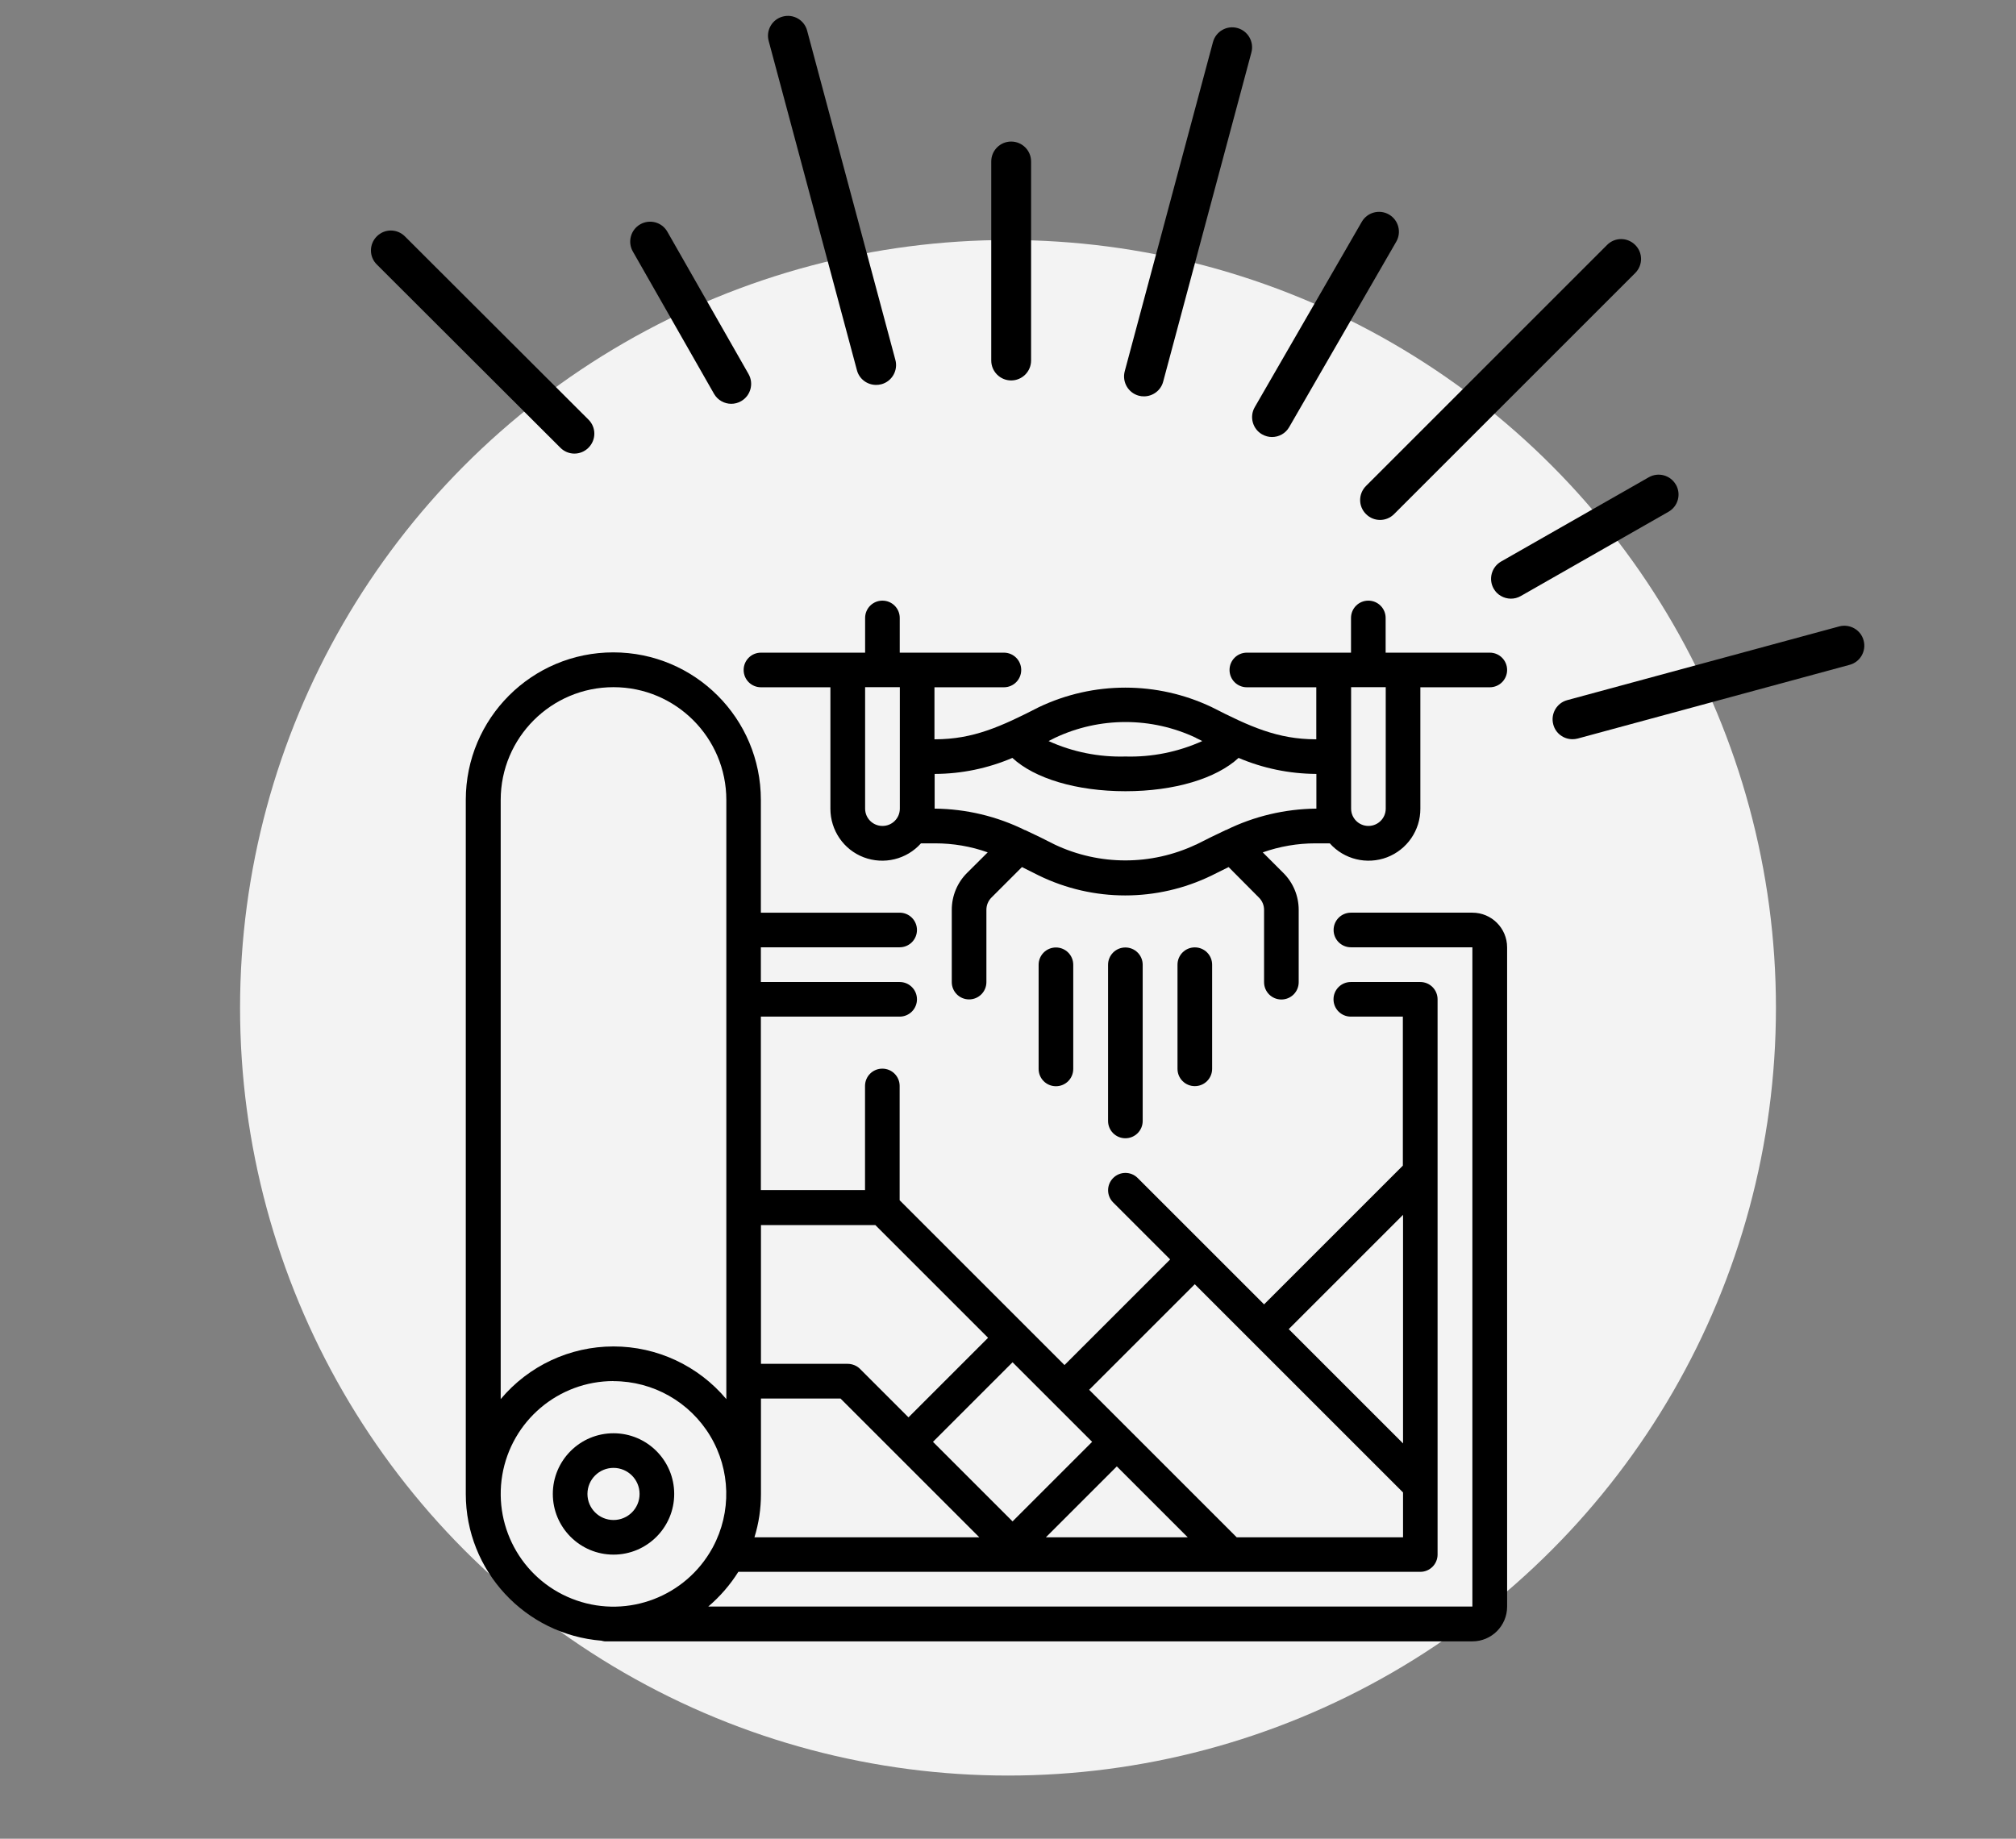 <?xml version="1.0" encoding="UTF-8"?>
<svg xmlns="http://www.w3.org/2000/svg" version="1.1" viewBox="0 0 216.58 197.58">
  <rect x="0" y="0" width="216.58" height="197.58" fill="#808080" stroke="none"/>
  <defs>
    <style>
      .cls-1 {
        fill: #f3f3f3;
      }
    </style>
  </defs>
  <!-- Generator: Adobe Illustrator 28.7.1, SVG Export Plug-In . SVG Version: 1.2.0 Build 142)  -->
  <g>
    <g id="Capa_1">
      <circle class="cls-1" cx="108.29" cy="108.29" r="82.5"/>
      <g>
        <path d="M108.63,15.21c-1.18,0-2.14.96-2.14,2.14v21.39c0,1.18.96,2.14,2.14,2.14s2.14-.96,2.14-2.14v-21.39c0-1.18-.96-2.14-2.14-2.14Z"/>
        <path d="M132.93,3.01c-1.14-.31-2.31.37-2.62,1.51l-9.48,35.38c-.3,1.14.37,2.31,1.51,2.62.19.05.37.07.56.07.94,0,1.81-.63,2.06-1.58l9.48-35.38c.3-1.14-.37-2.31-1.51-2.62Z"/>
        <path d="M149.22,23.05c-1.02-.59-2.33-.24-2.92.78l-11.5,19.92c-.59,1.02-.24,2.33.78,2.92.34.19.7.29,1.07.29.74,0,1.46-.38,1.85-1.07l11.5-19.92c.59-1.02.24-2.33-.78-2.92Z"/>
        <path d="M175.67,26.32c-.84-.84-2.19-.84-3.02,0l-25.9,25.9c-.84.84-.84,2.19,0,3.02.42.42.96.63,1.51.63s1.09-.21,1.51-.63l25.9-25.9c.84-.84.84-2.19,0-3.02Z"/>
        <path d="M197.59,67.31l-29.21,7.92c-1.14.3-1.82,1.48-1.51,2.62.25.96,1.12,1.58,2.06,1.58.18,0,.37-.02.56-.07l29.21-7.92c1.14-.3,1.82-1.48,1.51-2.62-.3-1.14-1.48-1.81-2.62-1.51Z"/>
        <path d="M43.5,25.4c-.84-.84-2.19-.84-3.02,0-.84.84-.84,2.19,0,3.02l19.72,19.69c.42.42.96.63,1.51.63s1.09-.21,1.51-.63c.84-.84.84-2.19,0-3.02l-19.72-19.69Z"/>
        <path d="M71.69,24.89c-.59-1.03-1.9-1.37-2.92-.78-1.02.59-1.37,1.9-.78,2.92l8.72,15.29c.4.69,1.12,1.07,1.85,1.07.36,0,.73-.09,1.07-.29,1.02-.59,1.37-1.9.78-2.92l-8.72-15.29Z"/>
        <path d="M86.71,3.29c-.3-1.14-1.48-1.82-2.62-1.51-1.14.3-1.82,1.48-1.51,2.62l9.48,35.38c.25.96,1.12,1.58,2.06,1.58.18,0,.37-.02.56-.07,1.14-.3,1.82-1.48,1.51-2.62L86.71,3.29Z"/>
        <path d="M180.04,52.08c-.59-1.03-1.9-1.38-2.92-.79l-15.86,9.05c-1.02.59-1.38,1.89-.79,2.92.19.34.46.6.78.78.64.37,1.45.4,2.14,0l15.86-9.05c1.03-.59,1.38-1.89.79-2.92Z"/>
      </g>
      <g id="Page-1">
        <g id="_x30_33---Drone-Map">
          <path id="Shape" d="M64.66,176.31c.1.03.21.05.31.06h93.21c2.06,0,3.73-1.67,3.73-3.73v-70.84c0-2.06-1.67-3.73-3.73-3.73h-13.05c-1.03,0-1.86.83-1.86,1.86s.83,1.86,1.86,1.86h13.05v70.84h-82.09c1.26-1.07,2.35-2.33,3.23-3.73h73.26c1.03,0,1.86-.83,1.86-1.86v-59.66c0-1.03-.83-1.86-1.86-1.86h-7.46c-1.03,0-1.86.83-1.86,1.86s.83,1.86,1.86,1.86h5.59v16.01l-14.91,14.91-13.6-13.6c-.73-.71-1.89-.7-2.61.02s-.73,1.88-.02,2.61l6.14,6.14-11.35,11.35-17.71-17.71v-12.28c0-1.03-.83-1.86-1.86-1.86s-1.86.83-1.86,1.86v11.19h-11.19v-18.64h14.91c1.03,0,1.86-.83,1.86-1.86s-.83-1.86-1.86-1.86h-14.91v-3.73h14.91c1.03,0,1.86-.83,1.86-1.86s-.83-1.86-1.86-1.86h-14.91v-12.12c0-8.75-7.09-15.85-15.85-15.85s-15.85,7.09-15.85,15.85v74.57c0,8.26,6.36,15.13,14.6,15.78h0ZM81.75,160.53v-10.25h8.55l14.91,14.91h-24.16c.47-1.51.7-3.08.7-4.66ZM117.33,154.93l-8.55,8.55-8.55-8.55,8.55-8.55,8.55,8.55ZM127.59,165.19h-15.23l7.62-7.62,7.62,7.62ZM150.73,130.54v24.56l-12.28-12.28,12.28-12.28ZM128.36,138l22.37,22.37v4.82h-17.87l-15.85-15.85,11.35-11.35ZM94.03,131.63l12.12,12.12-8.55,8.55-5.21-5.21c-.17-.17-.38-.31-.61-.4-.23-.09-.47-.14-.71-.14h-9.32v-14.91h12.28ZM53.79,85.96c0-6.69,5.43-12.12,12.12-12.12s12.12,5.43,12.12,12.12v64.38c-3-3.58-7.44-5.66-12.12-5.66s-9.11,2.07-12.12,5.66v-64.38ZM65.91,148.41c4.26,0,8.2,2.24,10.39,5.89,2.19,3.65,2.3,8.19.29,11.94-.02.04-.04.07-.06.11-2.85,5.18-9.02,7.56-14.6,5.62-5.59-1.94-8.95-7.63-7.97-13.47.99-5.83,6.04-10.1,11.95-10.1Z"/>
          <path id="Shape-2" data-name="Shape" d="M65.91,167.05c3.6,0,6.52-2.92,6.52-6.52s-2.92-6.52-6.52-6.52-6.52,2.92-6.52,6.52,2.92,6.52,6.52,6.52ZM65.91,157.73c1.54,0,2.8,1.25,2.8,2.8s-1.25,2.8-2.8,2.8-2.8-1.25-2.8-2.8,1.25-2.8,2.8-2.8Z"/>
          <path id="Shape-3" data-name="Shape" d="M142.86,90.62c1.54,1.73,3.99,2.32,6.15,1.5,2.16-.83,3.59-2.91,3.58-5.22v-13.05h7.46c1.03,0,1.86-.83,1.86-1.86s-.83-1.86-1.86-1.86h-11.19v-3.73c0-1.03-.83-1.86-1.86-1.86s-1.86.83-1.86,1.86v3.73h-11.19c-1.03,0-1.86.83-1.86,1.86s.83,1.86,1.86,1.86h7.46v5.59h-.05c-4.1,0-7.1-1.37-11.19-3.46-5.87-2.79-12.68-2.79-18.55,0-4.08,2.09-7.07,3.46-11.18,3.46h-.05v-5.59h7.46c1.03,0,1.86-.83,1.86-1.86s-.83-1.86-1.86-1.86h-11.19v-3.73c0-1.03-.83-1.86-1.86-1.86s-1.86.83-1.86,1.86v3.73h-11.19c-1.03,0-1.86.83-1.86,1.86s.83,1.86,1.86,1.86h7.46v13.05c0,2.32,1.42,4.4,3.58,5.22s4.61.23,6.15-1.5h1.51c1.93,0,3.85.32,5.66.97l-2.21,2.2c-1.06,1.05-1.65,2.48-1.65,3.97v7.77c0,1.03.83,1.86,1.86,1.86s1.86-.83,1.86-1.86v-7.77c0-.5.2-.98.56-1.33l3.26-3.26c.59.29,1.19.59,1.82.91,5.85,2.85,12.69,2.85,18.55,0,.63-.32,1.24-.62,1.83-.91l3.25,3.27c.36.35.56.83.56,1.33v7.77c0,1.03.83,1.86,1.86,1.86s1.86-.83,1.86-1.86v-7.77c0-1.49-.59-2.92-1.65-3.97l-2.21-2.21c1.82-.64,3.73-.97,5.66-.97h1.51ZM148.87,73.84v13.05c0,1.03-.83,1.86-1.86,1.86s-1.86-.83-1.86-1.86v-13.05h3.73ZM128.48,79.29l.68.34c-2.59,1.17-5.41,1.74-8.25,1.66-2.84.08-5.67-.48-8.26-1.66.23-.12.46-.23.69-.35,4.79-2.26,10.35-2.26,15.14,0h0ZM94.8,88.75c-1.03,0-1.86-.83-1.86-1.86v-13.05h3.73v13.05c0,1.03-.83,1.86-1.86,1.86ZM128.47,90.76c-4.8,2.26-10.35,2.26-15.14,0-1.09-.56-2.15-1.08-3.19-1.56h-.03c-3.01-1.49-6.31-2.27-9.65-2.31h-.05v-3.73h.05c2.85-.01,5.68-.6,8.3-1.72,2.38,2.21,6.89,3.58,12.15,3.58s9.76-1.37,12.15-3.58c2.63,1.12,5.45,1.7,8.31,1.72h.05v3.73h-.05c-3.35.04-6.65.82-9.65,2.3h-.03c-1.05.49-2.1,1.01-3.2,1.57h0Z"/>
          <path id="Shape-4" data-name="Shape" d="M119.04,103.67v16.78c0,1.03.83,1.86,1.86,1.86s1.86-.83,1.86-1.86v-16.78c0-1.03-.83-1.86-1.86-1.86s-1.86.83-1.86,1.86Z"/>
          <path id="Shape-5" data-name="Shape" d="M111.58,103.67v11.19c0,1.03.83,1.86,1.86,1.86s1.86-.83,1.86-1.86v-11.19c0-1.03-.83-1.86-1.86-1.86s-1.86.83-1.86,1.86Z"/>
          <path id="Shape-6" data-name="Shape" d="M128.36,101.8c-1.03,0-1.86.83-1.86,1.86v11.19c0,1.03.83,1.86,1.86,1.86s1.86-.83,1.86-1.86v-11.19c0-1.03-.83-1.86-1.86-1.86Z"/>
        </g>
      </g>
    </g>
  </g>
</svg>